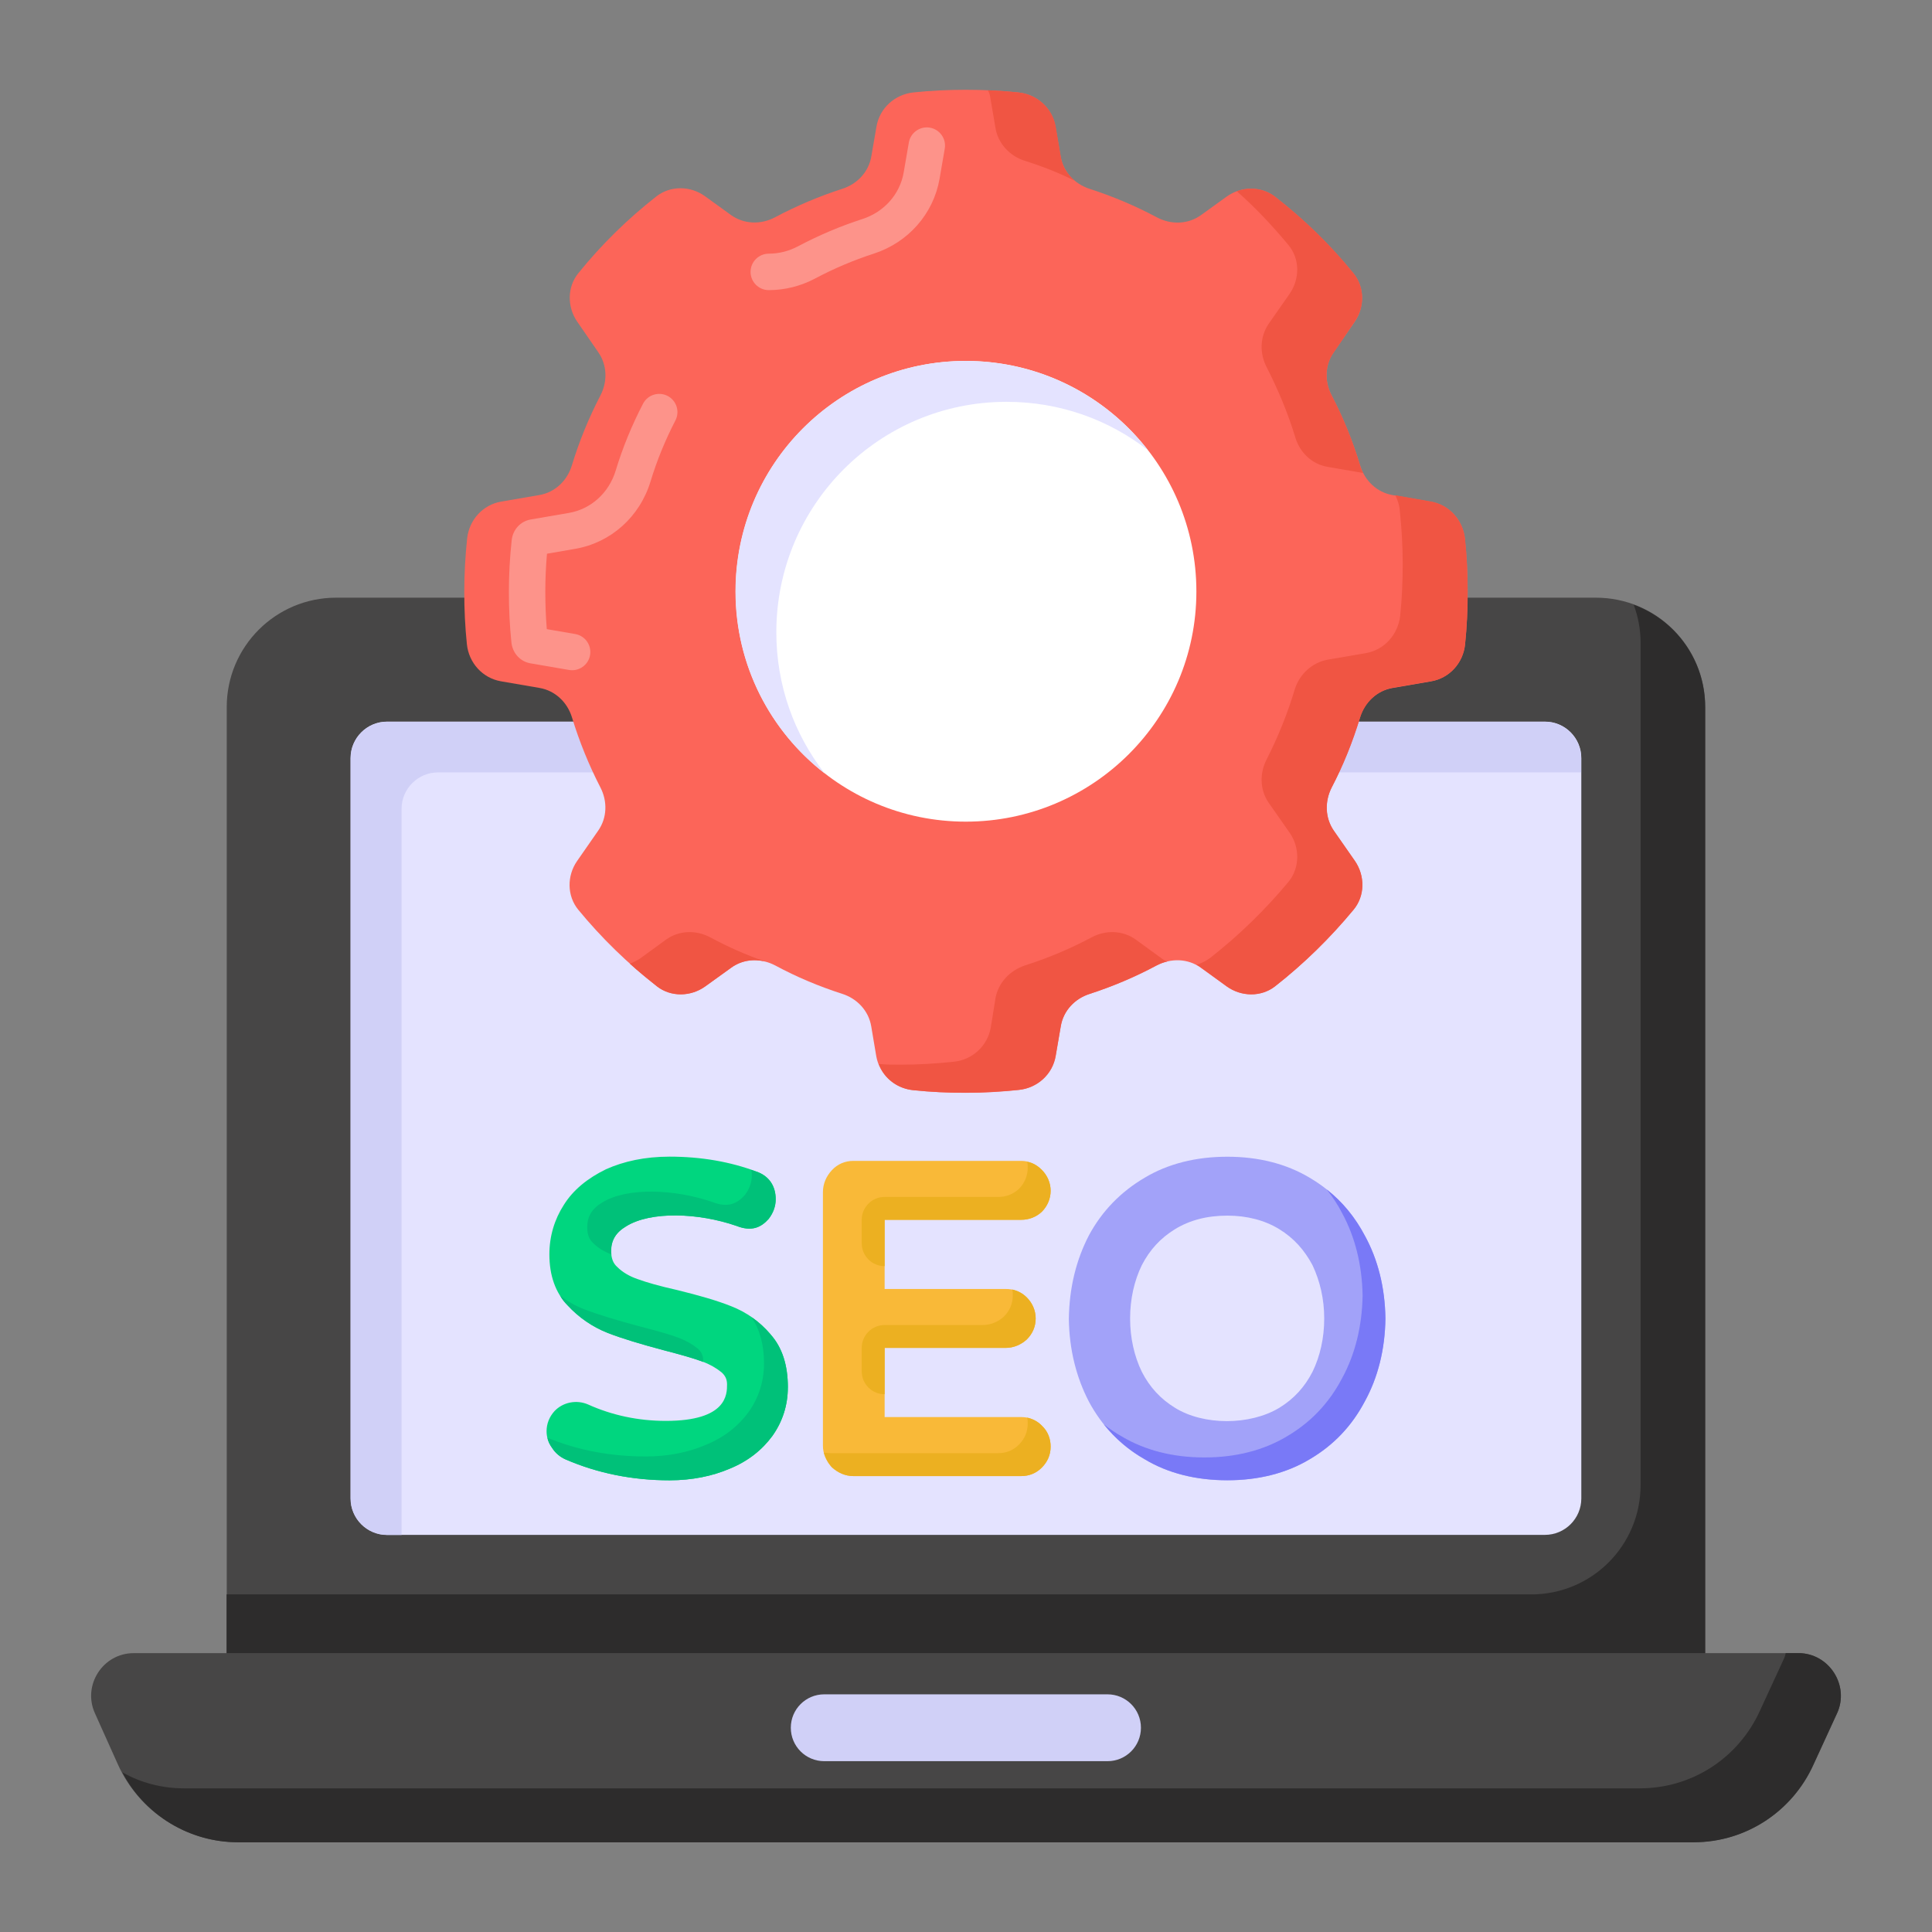 <svg id="Layer_1" enable-background="new 0 0 53 53" height="512" viewBox="0 0 53 53" width="512" xmlns="http://www.w3.org/2000/svg"><rect x="0" y="0" width="53" height="53" fill="#808080" stroke="none"/><g id="_x31_44"><g><g><g><path d="m46.78 19.396v26.11h-40.56v-26.11c0-1.657 1.343-3 3-3h34.56c1.657 0 3 1.343 3 3z" fill="#474646"/></g></g><g><g><path d="m46.776 19.399v26.11h-40.56v-1.77h35.79c1.66 0 3-1.34 3-3v-23.11c0-.37-.07-.72-.19-1.04 1.15.42 1.96 1.52 1.96 2.81z" fill="#2d2c2c"/></g></g><g><g><path d="m9.62 41.106v-20.31c0-.552.448-1 1-1h31.76c.552 0 1 .448 1 1v20.31c0 .552-.448 1-1 1h-31.76c-.552 0-1-.448-1-1z" fill="#e4e3ff"/></g></g><g><g><path d="m43.376 20.799v.39h-31.36c-.55 0-1 .45-1 1v19.92h-.4c-.55 0-1-.45-1-1v-20.31c0-.55.45-1 1-1h31.76c.56 0 1.0.45 1 1z" fill="#d0d0f7"/></g></g><g><g><path d="m50.395 46.999-.645 1.41c-.586 1.291-1.864 2.127-3.286 2.127h-39.941c-1.41 0-2.701-.836-3.286-2.127l-.633-1.41c-.347-.765.215-1.649 1.064-1.649h45.665c.848 0 1.41.884 1.064 1.649z" fill="#474646"/></g></g><g><g><path d="m50.396 46.999-.65 1.41c-.58 1.29-1.86 2.13-3.28 2.13h-39.94c-1.33 0-2.56-.75-3.17-1.92.51.29 1.09.44 1.69.44h39.94c1.43 0 2.7-.83 3.29-2.12l.65-1.41c.03-.06.05-.12.06-.18h.35c.84-0 1.41.89 1.06 1.65z" fill="#2d2c2c"/></g></g><g><g><path d="m31.299 47.397c0 .507-.41.917-.917.917h-7.771c-.507 0-.917-.41-.917-.917s.41-.917.917-.917h7.771c.507 0 .917.41.917.917z" fill="#d0d0f7"/></g></g></g><g><g><g><path d="m37.309 19.682c-.203.668-.461 1.31-.777 1.92-.197.38-.187.833.057 1.185l.577.831c.282.406.279.959-.035 1.34-.637.773-1.357 1.477-2.148 2.095-.387.303-.936.293-1.334.005l-.704-.509c-.36-.26-.831-.269-1.222-.059-.581.312-1.193.569-1.83.774-.41.132-.723.465-.794.89l-.136.808c-.085.508-.504.886-1.016.939-.48.05-.967.078-1.458.078-.486 0-.964-.023-1.434-.072-.513-.053-.932-.432-1.018-.94l-.137-.813c-.071-.425-.384-.758-.794-.89-.636-.204-1.249-.461-1.83-.774-.391-.21-.862-.201-1.222.059l-.705.509c-.398.288-.946.297-1.333-.005-.793-.619-1.517-1.323-2.152-2.096-.313-.381-.314-.932-.033-1.337l.581-.836c.243-.35.255-.801.06-1.18-.315-.611-.577-1.254-.781-1.923-.127-.416-.461-.735-.89-.809l-1.057-.182c-.507-.087-.883-.506-.936-1.017-.049-.471-.072-.95-.072-1.437 0-.492.028-.98.078-1.461.054-.51.429-.928.935-1.015l1.048-.18c.431-.074.764-.396.891-.814.203-.669.468-1.31.784-1.92.196-.378.185-.828-.057-1.179l-.581-.843c-.277-.402-.278-.947.029-1.327.63-.781 1.35-1.488 2.143-2.109.387-.303.936-.293 1.334-.005l.709.513c.357.258.825.271 1.214.064.588-.313 1.206-.575 1.847-.782.408-.132.719-.462.792-.885l.142-.823c.087-.506.506-.882 1.017-.935.47-.049.947-.072 1.428-.072.488 0 .972.023 1.448.073.511.053.93.429 1.017.935l.142.823c.073.422.384.753.792.885.641.207 1.259.469 1.848.783.389.207.856.195 1.213-.063l.7-.505c.398-.287.945-.296 1.332.005.793.619 1.514 1.321 2.148 2.1.31.38.311.928.033 1.331l-.577.836c-.243.352-.252.804-.054 1.183.317.609.579 1.25.78 1.917.126.419.46.741.892.816l1.047.18c.506.087.881.505.935 1.015.051.481.078.969.078 1.461 0 .487-.023.966-.072 1.437-.053.511-.429.93-.936 1.017l-1.056.182c-.43.074-.764.393-.891.811z" fill="#fc6559"/></g></g><g opacity=".3"><g><g><path d="m21.09 7.959c-.276 0-.5-.224-.5-.5s.224-.5.5-.5c.276 0 .554-.07.803-.203.562-.298 1.155-.55 1.766-.748.595-.192 1.028-.68 1.131-1.275l.142-.823c.046-.272.309-.455.577-.408.272.047.455.305.408.577l-.142.824c-.167.962-.86 1.75-1.808 2.056-.555.18-1.094.409-1.604.68-.394.209-.833.32-1.272.32z" fill="#fff"/></g></g></g><g opacity=".3"><g><g><path d="m15.695 18.386c-.028 0-.057-.002-.085-.007l-1.057-.182c-.283-.048-.494-.28-.524-.578-.046-.443-.069-.91-.069-1.384 0-.459.025-.934.076-1.409.029-.294.24-.526.523-.575l1.046-.18c.607-.104 1.099-.549 1.285-1.161.189-.624.441-1.241.75-1.835.127-.245.429-.34.674-.214.245.127.341.429.214.674-.28.541-.509 1.101-.68 1.666-.296.978-1.091 1.688-2.073 1.856l-.77.133c-.031.354-.046.705-.046 1.045 0 .349.014.692.041 1.024l.779.134c.272.047.455.306.408.578-.042.243-.253.415-.492.415zm-.671-.87c0 0 0 .001 0.0.001-0-0-0-.001-0-.001zm-.302-.305h.001c-0 0-.001 0-.001 0zm.309-2.282c0 .001-0.0.002-0.0.003 0-.001 0-.002 0-.003z" fill="#fff"/></g></g></g><g><g><path d="m19.49 25.717c.48.26.98.48 1.5.66-.32-.08-.66-.03-.93.17l-.71.51c-.4.29-.95.3-1.33 0-.25-.2-.5-.4-.74-.62.1-.04.2-.09.29-.15l.7-.51c.36-.26.83-.27 1.22-.06z" fill="#f05543"/></g></g><g><g><path d="m27.17 2.697c-.01-.08-.03-.15-.07-.22.28.01.56.03.84.06.51.05.93.43 1.02.93l.14.83c.04.26.18.49.38.66-.44-.22-.9-.4-1.38-.55-.4-.13-.72-.47-.79-.89z" fill="#f05543"/></g></g><g><g><path d="m31.86 26.287c.05.04.1.07.16.09-.1.02-.2.06-.3.11-.58.31-1.19.57-1.83.78-.41.13-.72.46-.79.89l-.14.8c-.08.51-.5.89-1.01.94-.48.05-.97.08-1.46.08s-.96-.02-1.43-.07c-.44-.04-.81-.32-.95-.72.2.02.4.02.6.02.49 0 .97-.03 1.45-.08.51-.05.93-.43 1.02-.94l.13-.81c.08-.42.39-.75.8-.89.63-.2 1.25-.46 1.83-.77.39-.21.86-.2 1.22.06z" fill="#f05543"/></g></g><g><g><path d="m33.93 5.247c.35-.13.75-.08 1.05.15.8.62 1.52 1.32 2.15 2.1.31.38.31.93.03 1.33l-.57.84c-.25.35-.26.8-.06 1.18.32.61.58 1.25.78 1.92.02.08.05.15.09.21l-.98-.17c-.43-.07-.77-.4-.89-.82-.2-.66-.47-1.3-.78-1.91-.2-.38-.19-.83.05-1.19l.58-.83c.28-.41.28-.95-.03-1.33-.44-.53-.91-1.03-1.42-1.48z" fill="#f05543"/></g></g><g><g><path d="m40.26 16.237c0 .49-.02.96-.07 1.44-.05.51-.43.93-.93 1.01l-1.06.18c-.43.08-.76.4-.89.82-.2.66-.46 1.31-.78 1.92-.19.38-.18.83.06 1.18l.58.83c.28.41.28.96-.04 1.34-.64.77-1.36 1.48-2.15 2.1-.38.3-.93.29-1.33 0l-.7-.51c-.04-.03-.08-.06-.13-.08.13-.04.26-.1.38-.19.79-.62 1.51-1.32 2.15-2.09.31-.38.31-.94.03-1.34l-.58-.83c-.24-.35-.25-.81-.05-1.19.31-.61.57-1.25.77-1.92.13-.41.47-.73.9-.81l1.05-.18c.51-.09.88-.51.94-1.02.05-.47.07-.95.07-1.43 0-.5-.03-.98-.08-1.46-.01-.15-.06-.29-.12-.42l.97.17c.51.09.88.51.94 1.02.05.48.07.97.07 1.46z" fill="#f05543"/></g></g><g><g><path d="m32.82 16.227c0 3.487-2.84 6.313-6.326 6.313s-6.313-2.826-6.313-6.313c0-3.5 2.826-6.326 6.313-6.326s6.326 2.826 6.326 6.326z" fill="#fff"/></g></g><g><g><path d="m31.489 12.348c-1.072-.834-2.413-1.325-3.877-1.325-3.485 0-6.315 2.822-6.315 6.323 0 1.456.491 2.797 1.325 3.869-1.489-1.153-2.446-2.961-2.446-4.99 0-3.501 2.83-6.323 6.315-6.323 2.029 0 3.844.957 4.998 2.446z" fill="#e4e3ff"/></g></g></g><g><g><g><g><path d="m21.138 36.606c.321.359.475.847.475 1.45 0 .487-.141.936-.423 1.334-.282.385-.667.693-1.167.898-.475.205-1.039.321-1.655.321-1.013 0-1.976-.192-2.861-.577-.141-.064-.269-.167-.359-.308-.103-.141-.154-.295-.154-.462 0-.205.077-.398.218-.552.231-.244.603-.321.924-.18.654.295 1.373.449 2.129.449 1.68 0 1.68-.731 1.68-1.001 0-.141-.051-.244-.154-.334-.141-.115-.321-.218-.526-.295-.244-.09-.603-.192-1.052-.308-.629-.167-1.142-.321-1.539-.475-.423-.167-.795-.423-1.103-.757-.334-.346-.5-.821-.5-1.398 0-.5.141-.962.398-1.36.256-.41.654-.731 1.155-.975.487-.218 1.065-.346 1.745-.346.872 0 1.668.141 2.386.41.334.115.526.385.526.757 0 .192-.064.372-.192.539-.205.231-.462.359-.885.192-1.039-.359-2.347-.41-3.027.013-.282.167-.411.385-.411.68 0 .192.051.334.167.436.141.141.334.257.564.334.244.09.603.192 1.065.295.629.154 1.116.295 1.501.449.423.167.782.423 1.077.77z" fill="#00d67f"/></g></g><g><g><path d="m15.571 35.811c-.077-.077-.154-.167-.205-.269.192.154.423.282.654.372.398.154.911.308 1.539.475.449.115.808.218 1.052.308.205.077.385.18.526.295.102.09.154.192.154.334v.038c-.013 0-.013-.013-.026-.013-.244-.09-.603-.192-1.052-.308-.629-.167-1.142-.321-1.539-.475-.423-.167-.795-.423-1.103-.757z" fill="#00c179"/></g></g><g><g><path d="m16.276 34.105c-.115-.103-.167-.244-.167-.436 0-.295.128-.513.411-.68.68-.423 1.988-.372 3.027-.013.423.167.68.039.885-.192.128-.167.192-.346.192-.539 0-.051 0-.115-.026-.154.051.013.103.039.154.051.334.115.526.385.526.757 0 .192-.064.372-.192.539-.205.231-.462.359-.885.192-1.039-.359-2.347-.41-3.027.013-.282.167-.411.385-.411.68 0 .026 0 .064.013.09-.205-.077-.372-.18-.5-.308z" fill="#00c179"/></g></g><g><g><path d="m21.613 38.056c0 .487-.141.936-.423 1.334-.282.385-.667.693-1.167.898-.475.205-1.039.321-1.655.321-1.013 0-1.976-.192-2.861-.577-.141-.064-.269-.167-.359-.308-.064-.09-.115-.18-.128-.282.834.346 1.745.513 2.694.513.616 0 1.18-.115 1.655-.321.5-.205.885-.513 1.167-.898.282-.398.423-.847.423-1.334 0-.513-.116-.936-.346-1.27.192.128.372.295.526.475.321.359.475.847.475 1.45z" fill="#00c179"/></g></g></g><g><g><path d="m28.578 39.108c.167.154.244.359.244.577 0 .231-.09.423-.244.577-.154.154-.346.231-.564.231h-4.605c-.218 0-.423-.09-.59-.244-.154-.167-.244-.372-.244-.59v-6.953c0-.231.09-.436.244-.603.154-.167.359-.257.59-.257h4.605c.218 0 .411.09.564.244.154.154.244.359.244.577 0 .218-.09.423-.244.577-.154.141-.346.218-.564.218h-3.746v1.898h3.322c.231 0 .423.077.577.231.154.154.244.359.244.577 0 .231-.09.423-.244.577-.154.141-.359.231-.577.231h-3.322v1.898h3.746c.218-0.0.411.077.564.231z" fill="#f9b938"/></g></g><g><g><path d="m24.268 38.248c-.347 0-.629-.281-.629-.629v-.641c0-.347.281-.629.629-.629h2.694c.218 0 .423-.09.577-.231.154-.154.244-.346.244-.577 0-.051 0-.103-.013-.167.154.039.282.103.398.218.154.154.244.359.244.577 0 .231-.09.423-.244.577-.154.141-.359.231-.577.231h-3.322z" fill="#ecb021"/></g></g><g><g><path d="m28.578 39.108c.167.154.244.359.244.577 0 .231-.09.423-.244.577-.154.154-.346.231-.564.231h-4.605c-.218 0-.423-.09-.59-.244-.103-.115-.179-.256-.218-.398.064 0 .115.013.179.013h4.605c.218 0 .411-.077.564-.231.154-.154.244-.346.244-.577 0-.051 0-.103-.013-.167.154.039.282.103.398.218z" fill="#ecb021"/></g></g><g><g><path d="m24.268 34.734c-.347 0-.629-.281-.629-.629v-.641c0-.347.281-.629.629-.629h3.117c.218 0 .411-.077.564-.218.154-.154.244-.359.244-.577 0-.051 0-.103-.013-.167.154.026.282.103.398.218.154.154.244.359.244.577 0 .218-.09.423-.244.577-.154.141-.346.218-.564.218h-3.746z" fill="#ecb021"/></g></g><g><g><g><path d="m37.442 33.9c-.359-.68-.86-1.206-1.514-1.591-.641-.385-1.411-.577-2.258-.577-.859 0-1.629.192-2.27.577-.654.385-1.167.911-1.527 1.578-.346.667-.539 1.424-.552 2.296.013.847.205 1.603.552 2.271.359.667.872 1.206 1.527 1.578.641.385 1.411.577 2.27.577.847 0 1.616-.192 2.258-.577.654-.385 1.155-.911 1.514-1.591.359-.654.552-1.424.564-2.271-.013-.847-.205-1.616-.564-2.27zm-3.771-.552c.539 0 1.026.128 1.424.372s.693.577.911.988c.205.436.321.924.321 1.462 0 .539-.115 1.039-.321 1.462-.218.423-.513.744-.911.988-.808.487-2.078.487-2.861 0-.398-.244-.693-.564-.911-.988-.205-.423-.321-.924-.321-1.462 0-.539.115-1.039.321-1.462.218-.423.513-.744.911-.988.398-.244.872-.372 1.437-.372z" fill="#a2a2f9"/></g></g></g><g><g><g><path d="m37.443 33.901c-.267-.508-.614-.932-1.049-1.272.157.197.3.409.42.643.358.654.552 1.425.566 2.27-.015.848-.208 1.619-.566 2.273-.358.68-.859 1.206-1.513 1.59-.64.384-1.411.577-2.259.577-.859 0-1.626-.194-2.27-.577-.175-.099-.34-.212-.493-.333.311.387.684.709 1.122.958.64.387 1.411.577 2.27.577.848 0 1.615-.19 2.259-.577.654-.384 1.155-.91 1.513-1.59.358-.654.552-1.422.563-2.27-.011-.848-.205-1.615-.563-2.27z" fill="#7979f7"/></g></g></g></g></g></svg>